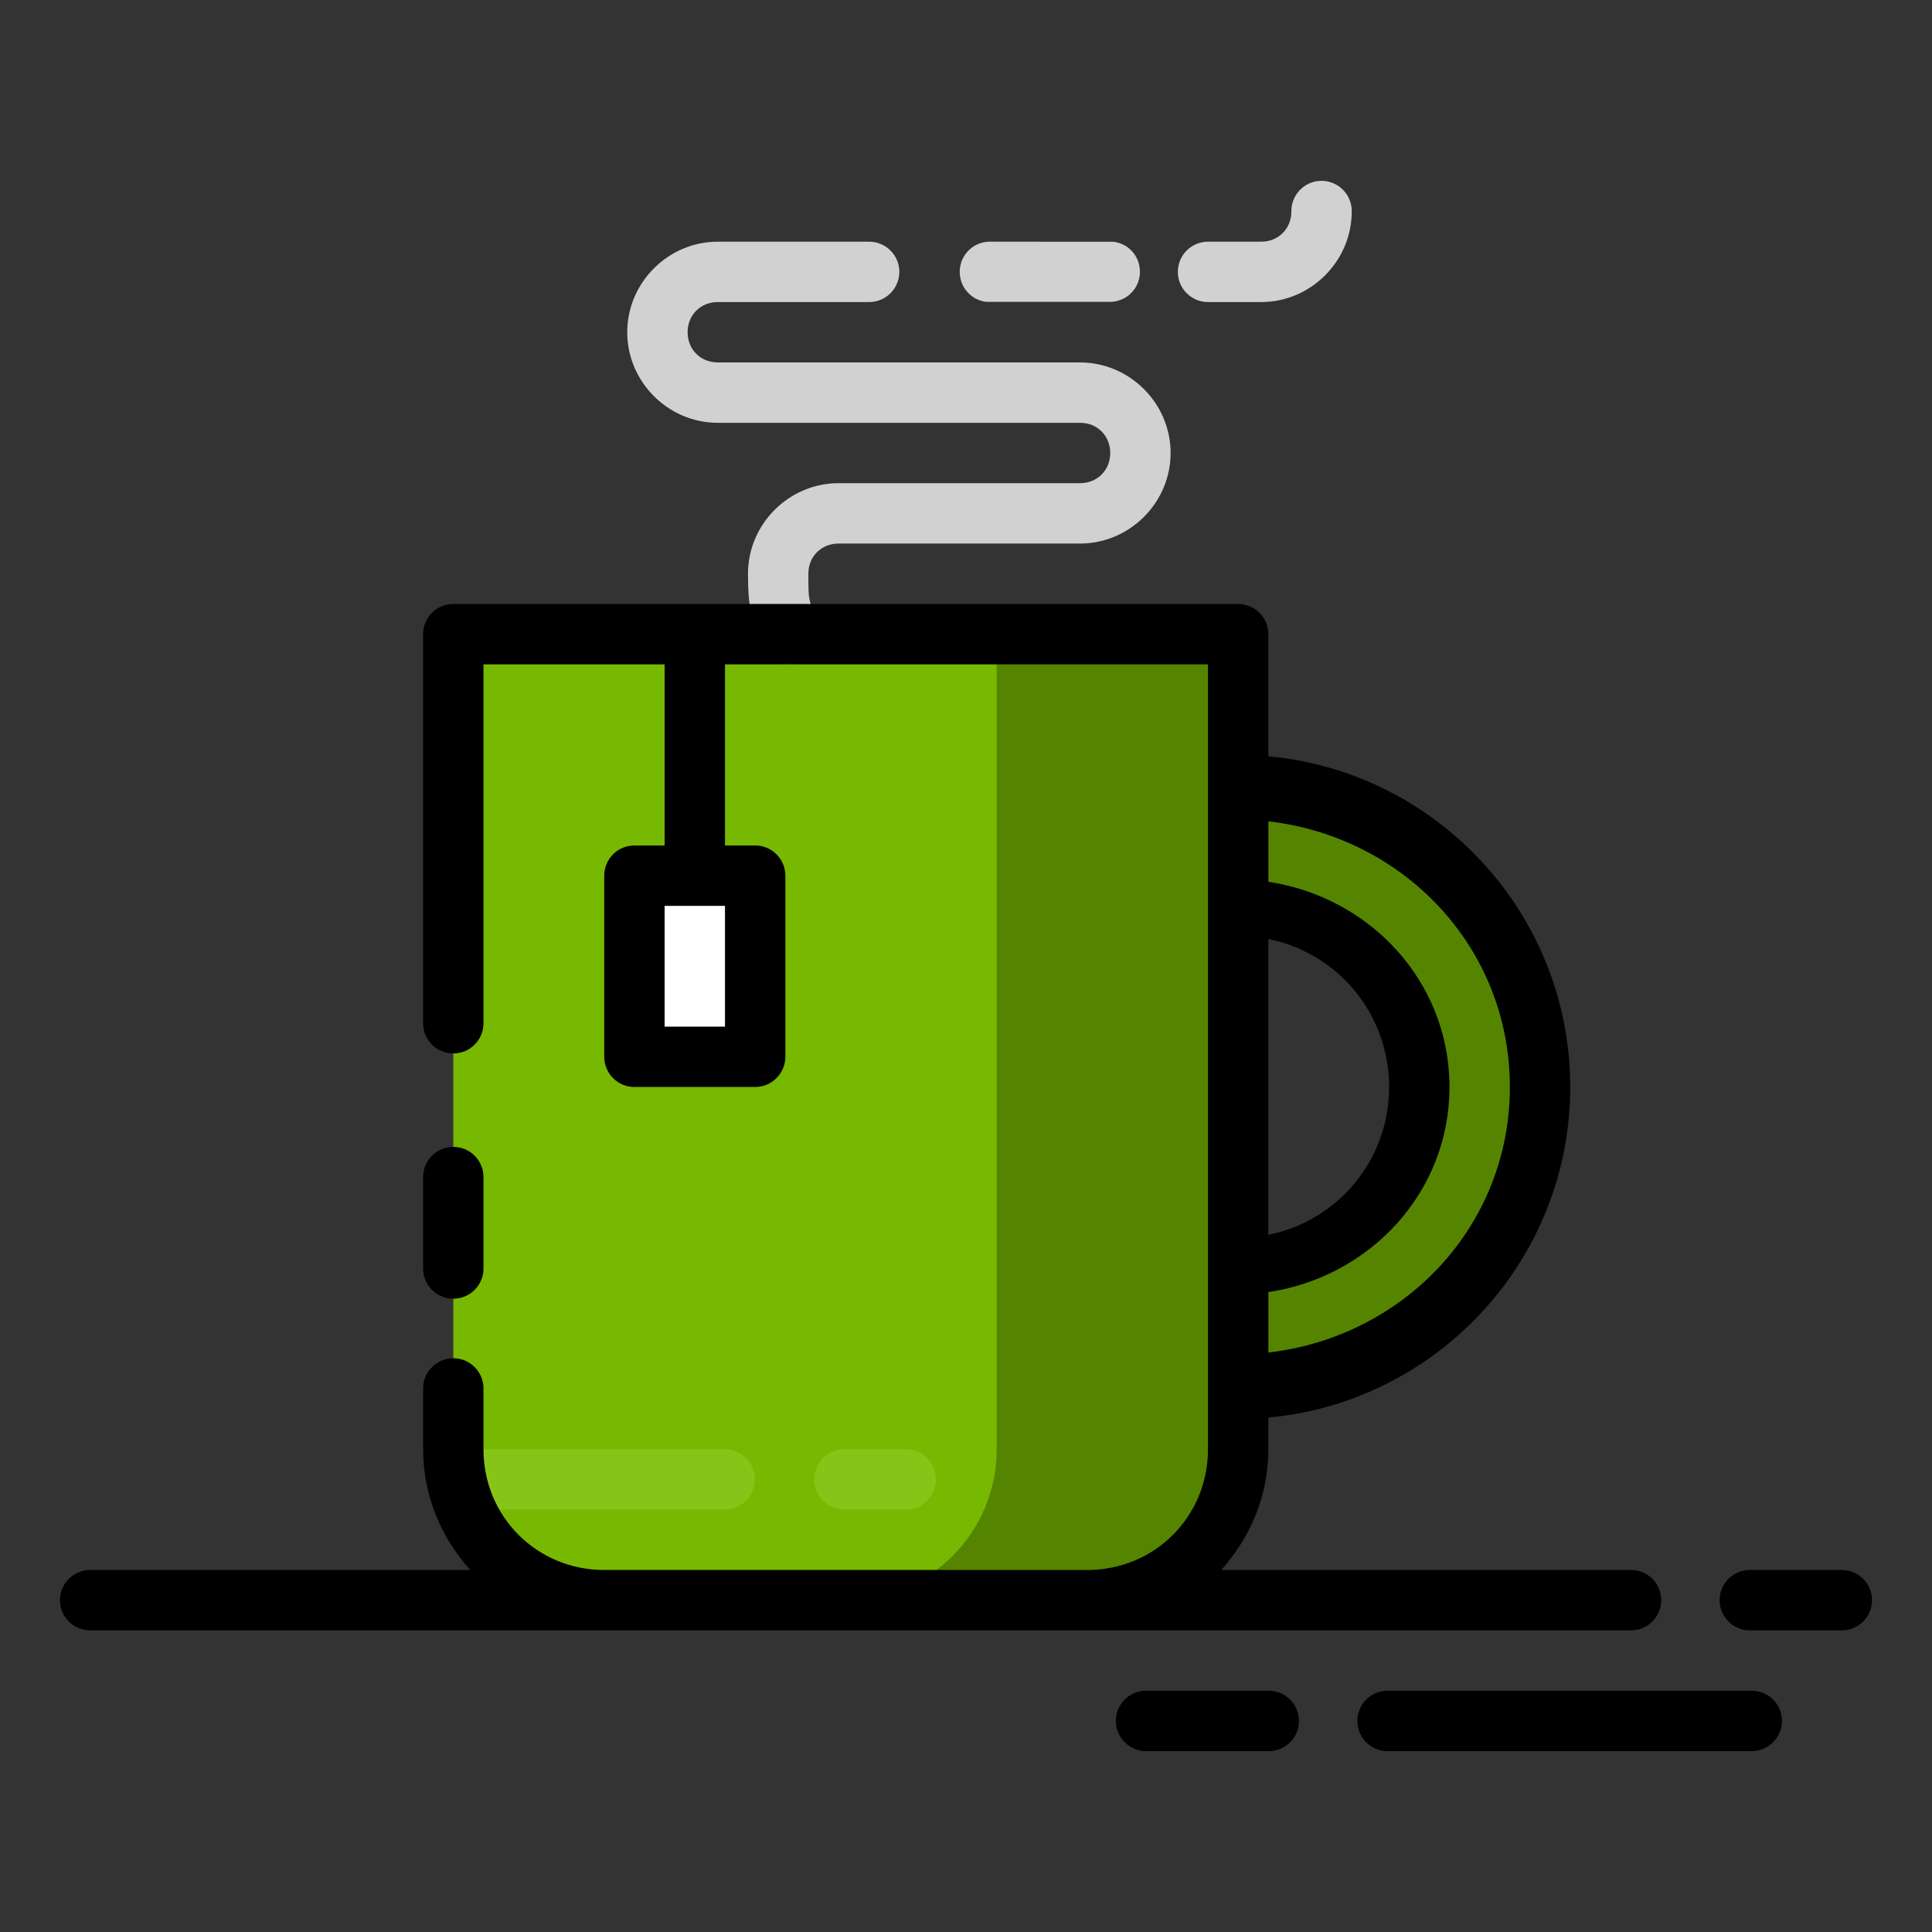 <svg width="32" height="32" viewBox="0 0 32 32" fill="none" xmlns="http://www.w3.org/2000/svg">
<rect x="0" y="0" width="32" height="32" fill="#333333" stroke="none"/>
<path d="M20.508 21.003C22.165 21.003 23.508 19.659 23.508 18.003C23.508 16.346 22.165 15.002 20.508 15.002V13.002C23.269 13.002 25.508 15.241 25.508 18.003C25.508 20.764 23.269 23.003 20.508 23.003V21.003Z" fill="#558500"/>
<path d="M7.508 16.94V10.502H20.508V24.003C20.508 25.387 19.393 26.503 18.008 26.503H10.008C8.623 26.503 7.508 25.387 7.508 24.003V23.003V16.94ZM7.508 21.003V19.503Z" fill="#76B900"/>
<path d="M16.508 10.502V24.003C16.508 25.387 15.393 26.503 14.008 26.503H18.008C19.393 26.503 20.508 25.387 20.508 24.003V10.502H16.508Z" fill="#558500"/>
<path d="M12.508 14.503H10.508V17.503H12.508V14.503Z" fill="white"/>
<path d="M21.881 2.995C21.815 2.996 21.751 3.01 21.69 3.036C21.63 3.062 21.576 3.1 21.53 3.147C21.484 3.194 21.448 3.25 21.424 3.311C21.4 3.372 21.388 3.437 21.389 3.503C21.389 3.789 21.175 4.003 20.889 4.003H20.016C19.95 4.002 19.884 4.014 19.822 4.039C19.761 4.064 19.705 4.1 19.658 4.147C19.61 4.194 19.573 4.249 19.547 4.31C19.522 4.371 19.509 4.437 19.509 4.503C19.509 4.569 19.522 4.635 19.547 4.696C19.573 4.757 19.61 4.813 19.658 4.859C19.705 4.906 19.761 4.942 19.822 4.967C19.884 4.992 19.95 5.004 20.016 5.003H20.889C21.711 5.003 22.389 4.325 22.389 3.503C22.39 3.436 22.378 3.37 22.352 3.308C22.327 3.245 22.29 3.189 22.242 3.142C22.195 3.094 22.139 3.057 22.077 3.032C22.015 3.007 21.948 2.994 21.881 2.995V2.995ZM11.889 4.003C11.067 4.003 10.389 4.681 10.389 5.503C10.389 6.325 11.066 7.003 11.889 7.003H14.723H15.889H17.889C18.175 7.003 18.389 7.217 18.389 7.503C18.389 7.789 18.174 8.003 17.889 8.003H15.889H15.09C15.078 8.003 15.067 8.003 15.055 8.003H13.889C13.066 8.003 12.389 8.681 12.389 9.503C12.389 10.076 12.444 10.16 12.57 10.632C12.588 10.695 12.617 10.755 12.657 10.807C12.697 10.859 12.747 10.903 12.804 10.936C12.861 10.969 12.924 10.99 12.989 10.998C13.054 11.007 13.12 11.002 13.184 10.986C13.247 10.968 13.307 10.939 13.359 10.899C13.411 10.859 13.455 10.809 13.488 10.752C13.52 10.695 13.542 10.632 13.55 10.567C13.559 10.502 13.554 10.436 13.537 10.372C13.396 9.844 13.389 10.038 13.389 9.503C13.389 9.217 13.603 9.003 13.889 9.003H15.055H15.889H17.889C18.711 9.003 19.389 8.325 19.389 7.503C19.389 6.681 18.711 6.003 17.889 6.003H15.889H14.758C14.746 6.003 14.735 6.003 14.723 6.003H11.889C11.603 6.003 11.389 5.789 11.389 5.503C11.389 5.217 11.603 5.003 11.889 5.003H14.389C14.455 5.004 14.521 4.992 14.582 4.967C14.644 4.942 14.7 4.906 14.747 4.859C14.794 4.813 14.832 4.757 14.857 4.696C14.883 4.635 14.896 4.569 14.896 4.503C14.896 4.437 14.883 4.371 14.857 4.31C14.832 4.249 14.794 4.194 14.747 4.147C14.7 4.1 14.644 4.064 14.582 4.039C14.521 4.014 14.455 4.002 14.389 4.003H11.889ZM16.389 4.003C16.338 4.004 16.288 4.012 16.24 4.027C16.224 4.032 16.209 4.038 16.194 4.044C16.163 4.058 16.135 4.074 16.108 4.093C16.067 4.122 16.031 4.157 16 4.197C15.98 4.223 15.962 4.252 15.947 4.282C15.94 4.297 15.932 4.312 15.926 4.328C15.921 4.344 15.916 4.36 15.912 4.377C15.9 4.425 15.894 4.475 15.897 4.525C15.9 4.608 15.924 4.69 15.967 4.761C15.993 4.804 16.025 4.843 16.063 4.877C16.087 4.899 16.114 4.919 16.143 4.936C16.187 4.961 16.234 4.979 16.283 4.99C16.299 4.995 16.316 4.998 16.332 5C16.349 5.001 16.365 5.001 16.381 5C16.384 5.001 16.386 5.001 16.389 5H18.389C18.439 5 18.488 4.991 18.535 4.976C18.551 4.971 18.567 4.965 18.582 4.958C18.613 4.945 18.643 4.929 18.67 4.91C18.697 4.89 18.722 4.868 18.744 4.844C18.779 4.808 18.808 4.767 18.83 4.722C18.838 4.707 18.844 4.691 18.85 4.675C18.861 4.644 18.87 4.612 18.875 4.579C18.883 4.53 18.883 4.479 18.875 4.429C18.871 4.396 18.863 4.363 18.852 4.331C18.835 4.284 18.811 4.24 18.782 4.2C18.741 4.146 18.691 4.101 18.633 4.067C18.619 4.059 18.604 4.052 18.588 4.045C18.543 4.025 18.495 4.011 18.446 4.004C18.429 4.004 18.412 4.004 18.395 4.004C18.393 4.004 18.391 4.004 18.389 4.004L16.389 4.003Z" fill="#D1D1D1"/>
<path d="M7.994 24.003C7.928 24.002 7.862 24.015 7.801 24.039C7.739 24.064 7.683 24.101 7.636 24.147C7.589 24.194 7.552 24.249 7.526 24.31C7.5 24.371 7.487 24.437 7.487 24.503C7.487 24.569 7.5 24.635 7.526 24.696C7.552 24.757 7.589 24.813 7.636 24.859C7.683 24.906 7.739 24.942 7.801 24.967C7.862 24.992 7.928 25.004 7.994 25.003H11.994C12.061 25.004 12.126 24.992 12.188 24.967C12.249 24.942 12.305 24.906 12.352 24.859C12.4 24.813 12.437 24.757 12.463 24.696C12.488 24.635 12.501 24.569 12.501 24.503C12.501 24.437 12.488 24.371 12.463 24.31C12.437 24.249 12.4 24.194 12.352 24.147C12.305 24.101 12.249 24.064 12.188 24.039C12.126 24.015 12.061 24.002 11.994 24.003H7.994ZM13.994 24.003C13.928 24.002 13.862 24.015 13.801 24.039C13.739 24.064 13.683 24.101 13.636 24.147C13.589 24.194 13.552 24.249 13.526 24.31C13.5 24.371 13.487 24.437 13.487 24.503C13.487 24.569 13.5 24.635 13.526 24.696C13.552 24.757 13.589 24.813 13.636 24.859C13.683 24.906 13.739 24.942 13.801 24.967C13.862 24.992 13.928 25.004 13.994 25.003H14.994C15.061 25.004 15.126 24.992 15.188 24.967C15.249 24.942 15.305 24.906 15.352 24.859C15.4 24.813 15.437 24.757 15.463 24.696C15.488 24.635 15.501 24.569 15.501 24.503C15.501 24.437 15.488 24.371 15.463 24.31C15.437 24.249 15.4 24.194 15.352 24.147C15.305 24.101 15.249 24.064 15.188 24.039C15.126 24.015 15.061 24.002 14.994 24.003H13.994Z" fill="#86C518"/>
<path d="M7.508 10.004C7.375 10.004 7.248 10.056 7.154 10.15C7.061 10.244 7.008 10.371 7.008 10.504V16.941C7.007 17.008 7.019 17.073 7.044 17.135C7.069 17.196 7.105 17.252 7.152 17.299C7.198 17.347 7.254 17.384 7.315 17.41C7.376 17.435 7.442 17.448 7.508 17.448C7.574 17.448 7.64 17.435 7.701 17.41C7.762 17.384 7.818 17.347 7.864 17.299C7.911 17.252 7.947 17.196 7.972 17.135C7.997 17.073 8.009 17.008 8.008 16.941V11.004H11.008V14.004H10.508C10.375 14.004 10.248 14.056 10.154 14.15C10.061 14.244 10.008 14.371 10.008 14.504V17.504C10.008 17.636 10.061 17.764 10.154 17.857C10.248 17.951 10.375 18.004 10.508 18.004H12.508C12.641 18.004 12.768 17.951 12.861 17.857C12.955 17.764 13.008 17.636 13.008 17.504V14.504C13.008 14.371 12.955 14.244 12.861 14.15C12.768 14.056 12.641 14.004 12.508 14.004H12.008V11.004H20.008V13.004V15.004V21.004V23.004V24.004C20.008 25.12 19.125 26.004 18.008 26.004H10.008C8.891 26.004 8.008 25.12 8.008 24.004V23.004C8.009 22.938 7.997 22.872 7.972 22.81C7.947 22.749 7.911 22.693 7.864 22.646C7.818 22.599 7.762 22.561 7.701 22.535C7.64 22.51 7.574 22.497 7.508 22.497C7.442 22.497 7.376 22.51 7.315 22.535C7.254 22.561 7.198 22.599 7.152 22.646C7.105 22.693 7.069 22.749 7.044 22.81C7.019 22.872 7.007 22.938 7.008 23.004V24.004C7.008 24.775 7.309 25.472 7.789 26.004H1.5C1.434 26.003 1.368 26.015 1.307 26.04C1.245 26.065 1.189 26.101 1.142 26.148C1.095 26.194 1.057 26.25 1.032 26.311C1.006 26.372 0.993 26.438 0.993 26.504C0.993 26.57 1.006 26.636 1.032 26.697C1.057 26.758 1.095 26.813 1.142 26.86C1.189 26.906 1.245 26.943 1.307 26.968C1.368 26.992 1.434 27.005 1.5 27.004H10.008H18.008H27.008C27.074 27.005 27.14 26.992 27.201 26.968C27.263 26.943 27.319 26.906 27.366 26.86C27.413 26.813 27.451 26.758 27.476 26.697C27.502 26.636 27.515 26.57 27.515 26.504C27.515 26.438 27.502 26.372 27.476 26.311C27.451 26.25 27.413 26.194 27.366 26.148C27.319 26.101 27.263 26.065 27.201 26.04C27.14 26.015 27.074 26.003 27.008 26.004H20.227C20.707 25.472 21.008 24.775 21.008 24.004V23.479C23.806 23.224 26.008 20.866 26.008 18.004C26.008 15.141 23.806 12.782 21.008 12.527V10.504C21.008 10.371 20.955 10.244 20.861 10.15C20.768 10.056 20.641 10.004 20.508 10.004H12.008H11.008H7.508ZM21.008 13.604C23.251 13.862 25.008 15.69 25.008 18.004C25.008 20.317 23.25 22.143 21.008 22.402V21.402C22.689 21.149 24.008 19.754 24.008 18.004C24.008 16.254 22.689 14.859 21.008 14.605V13.604ZM11.008 15.004H12.008V17.004H11.008V15.004ZM21.008 15.553C22.153 15.783 23.008 16.788 23.008 18.004C23.008 19.219 22.153 20.223 21.008 20.453V15.553ZM7.5 18.996C7.435 18.997 7.37 19.011 7.309 19.037C7.249 19.063 7.195 19.101 7.149 19.148C7.103 19.195 7.067 19.251 7.043 19.312C7.019 19.373 7.007 19.438 7.008 19.504V21.004C7.007 21.07 7.019 21.136 7.044 21.197C7.069 21.259 7.105 21.315 7.152 21.362C7.198 21.409 7.254 21.447 7.315 21.472C7.376 21.498 7.442 21.511 7.508 21.511C7.574 21.511 7.64 21.498 7.701 21.472C7.762 21.447 7.818 21.409 7.864 21.362C7.911 21.315 7.947 21.259 7.972 21.197C7.997 21.136 8.009 21.07 8.008 21.004V19.504C8.009 19.437 7.997 19.37 7.971 19.308C7.946 19.246 7.909 19.19 7.862 19.142C7.814 19.095 7.758 19.058 7.696 19.032C7.634 19.007 7.567 18.995 7.5 18.996V18.996ZM28.957 26.004C28.825 26.011 28.7 26.07 28.611 26.168C28.522 26.267 28.476 26.397 28.483 26.529C28.489 26.662 28.549 26.786 28.647 26.875C28.745 26.964 28.875 27.011 29.008 27.004H30.5C30.566 27.005 30.632 26.992 30.694 26.968C30.755 26.943 30.811 26.906 30.858 26.86C30.905 26.813 30.943 26.758 30.969 26.697C30.994 26.636 31.007 26.57 31.007 26.504C31.007 26.438 30.994 26.372 30.969 26.311C30.943 26.25 30.905 26.194 30.858 26.148C30.811 26.101 30.755 26.065 30.694 26.04C30.632 26.015 30.566 26.003 30.5 26.004H29.008C28.991 26.003 28.974 26.003 28.957 26.004ZM18.957 28.004C18.892 28.007 18.827 28.023 18.768 28.052C18.708 28.08 18.655 28.119 18.611 28.168C18.567 28.217 18.533 28.274 18.511 28.336C18.489 28.398 18.479 28.464 18.483 28.529C18.486 28.595 18.502 28.659 18.53 28.719C18.559 28.778 18.598 28.831 18.647 28.875C18.696 28.919 18.753 28.953 18.815 28.976C18.877 28.998 18.942 29.007 19.008 29.004H21.008C21.074 29.005 21.14 28.992 21.201 28.968C21.263 28.943 21.319 28.906 21.366 28.86C21.413 28.813 21.451 28.758 21.476 28.697C21.502 28.636 21.515 28.57 21.515 28.504C21.515 28.438 21.502 28.372 21.476 28.311C21.451 28.25 21.413 28.194 21.366 28.148C21.319 28.101 21.263 28.065 21.201 28.04C21.14 28.015 21.074 28.003 21.008 28.004H19.008C18.991 28.003 18.974 28.003 18.957 28.004V28.004ZM22.957 28.004C22.892 28.007 22.827 28.023 22.768 28.052C22.708 28.08 22.655 28.119 22.611 28.168C22.567 28.217 22.533 28.274 22.511 28.336C22.489 28.398 22.479 28.464 22.483 28.529C22.486 28.595 22.502 28.659 22.53 28.719C22.559 28.778 22.598 28.831 22.647 28.875C22.696 28.919 22.753 28.953 22.815 28.976C22.877 28.998 22.942 29.007 23.008 29.004H29.008C29.074 29.005 29.14 28.992 29.201 28.968C29.263 28.943 29.319 28.906 29.366 28.86C29.413 28.813 29.451 28.758 29.476 28.697C29.502 28.636 29.515 28.57 29.515 28.504C29.515 28.438 29.502 28.372 29.476 28.311C29.451 28.25 29.413 28.194 29.366 28.148C29.319 28.101 29.263 28.065 29.201 28.04C29.14 28.015 29.074 28.003 29.008 28.004H23.008C22.991 28.003 22.974 28.003 22.957 28.004V28.004Z" fill="black"/>
</svg>
